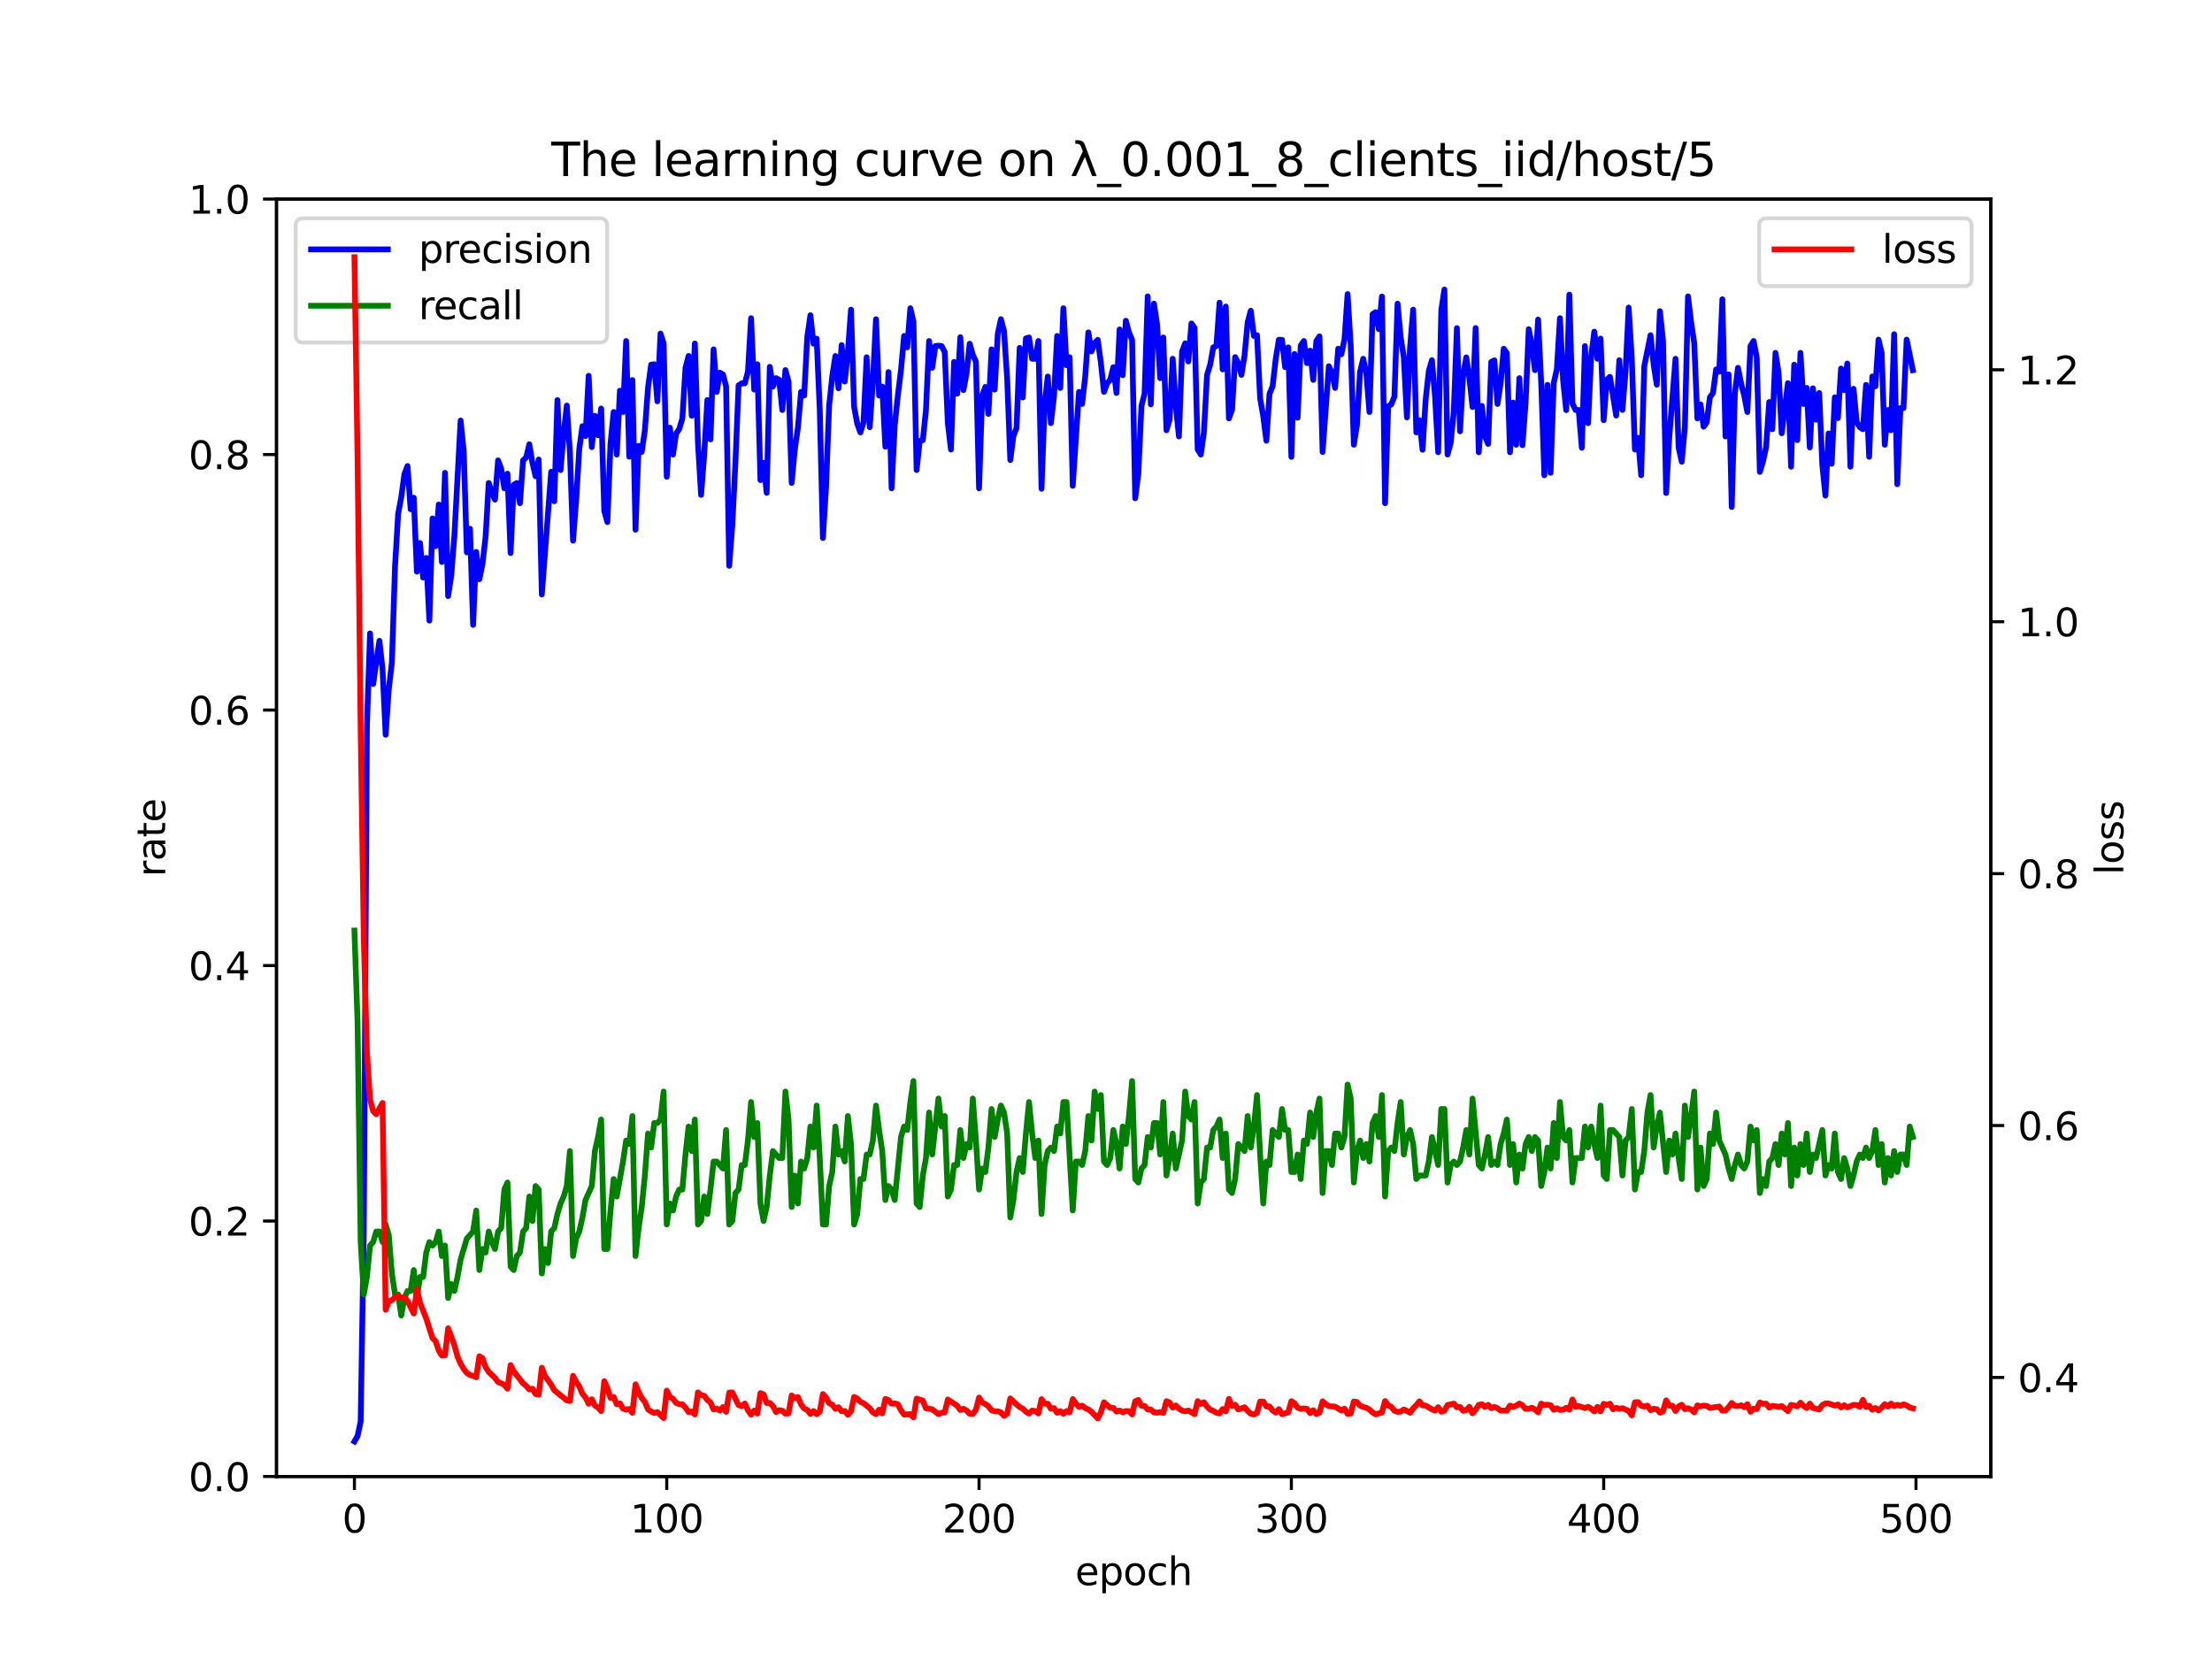 <?xml version="1.0" encoding="utf-8" standalone="no"?>
<!DOCTYPE svg PUBLIC "-//W3C//DTD SVG 1.1//EN"
  "http://www.w3.org/Graphics/SVG/1.1/DTD/svg11.dtd">
<svg xmlns:xlink="http://www.w3.org/1999/xlink" width="576pt" height="432pt" viewBox="0 0 576 432" xmlns="http://www.w3.org/2000/svg" version="1.1">
 <defs>
  <style type="text/css">*{stroke-linejoin: round; stroke-linecap: butt}</style>
 </defs>
 <g id="figure_1">
  <g id="patch_1">
   <path d="M 0 432 
L 576 432 
L 576 0 
L 0 0 
z
" style="fill: #ffffff"/>
  </g>
  <g id="axes_1">
   <g id="patch_2">
    <path d="M 72 384.48 
L 518.4 384.48 
L 518.4 51.84 
L 72 51.84 
z
" style="fill: #ffffff"/>
   </g>
   <g id="matplotlib.axis_1">
    <g id="xtick_1">
     <g id="line2d_1">
      <defs>
       <path id="m53d1beb73c" d="M 0 0 
L 0 3.5 
" style="stroke: #000000; stroke-width: 0.8"/>
      </defs>
      <g>
       <use xlink:href="#m53d1beb73c" x="92.291" y="384.48" style="stroke: #000000; stroke-width: 0.8"/>
      </g>
     </g>
     <g id="text_1">
      <!-- 0 -->
      <g transform="translate(89.11 399.078) scale(0.1 -0.1)">
       <defs>
        <path id="DejaVuSans-30" d="M 2034 4250 
Q 1547 4250 1301 3770 
Q 1056 3291 1056 2328 
Q 1056 1369 1301 889 
Q 1547 409 2034 409 
Q 2525 409 2770 889 
Q 3016 1369 3016 2328 
Q 3016 3291 2770 3770 
Q 2525 4250 2034 4250 
z
M 2034 4750 
Q 2819 4750 3233 4129 
Q 3647 3509 3647 2328 
Q 3647 1150 3233 529 
Q 2819 -91 2034 -91 
Q 1250 -91 836 529 
Q 422 1150 422 2328 
Q 422 3509 836 4129 
Q 1250 4750 2034 4750 
z
" transform="scale(0.016)"/>
       </defs>
       <use xlink:href="#DejaVuSans-30"/>
      </g>
     </g>
    </g>
    <g id="xtick_2">
     <g id="line2d_2">
      <g>
       <use xlink:href="#m53d1beb73c" x="173.617" y="384.48" style="stroke: #000000; stroke-width: 0.8"/>
      </g>
     </g>
     <g id="text_2">
      <!-- 100 -->
      <g transform="translate(164.073 399.078) scale(0.1 -0.1)">
       <defs>
        <path id="DejaVuSans-31" d="M 794 531 
L 1825 531 
L 1825 4091 
L 703 3866 
L 703 4441 
L 1819 4666 
L 2450 4666 
L 2450 531 
L 3481 531 
L 3481 0 
L 794 0 
L 794 531 
z
" transform="scale(0.016)"/>
       </defs>
       <use xlink:href="#DejaVuSans-31"/>
       <use xlink:href="#DejaVuSans-30" x="63.623"/>
       <use xlink:href="#DejaVuSans-30" x="127.246"/>
      </g>
     </g>
    </g>
    <g id="xtick_3">
     <g id="line2d_3">
      <g>
       <use xlink:href="#m53d1beb73c" x="254.943" y="384.48" style="stroke: #000000; stroke-width: 0.8"/>
      </g>
     </g>
     <g id="text_3">
      <!-- 200 -->
      <g transform="translate(245.4 399.078) scale(0.1 -0.1)">
       <defs>
        <path id="DejaVuSans-32" d="M 1228 531 
L 3431 531 
L 3431 0 
L 469 0 
L 469 531 
Q 828 903 1448 1529 
Q 2069 2156 2228 2338 
Q 2531 2678 2651 2914 
Q 2772 3150 2772 3378 
Q 2772 3750 2511 3984 
Q 2250 4219 1831 4219 
Q 1534 4219 1204 4116 
Q 875 4013 500 3803 
L 500 4441 
Q 881 4594 1212 4672 
Q 1544 4750 1819 4750 
Q 2544 4750 2975 4387 
Q 3406 4025 3406 3419 
Q 3406 3131 3298 2873 
Q 3191 2616 2906 2266 
Q 2828 2175 2409 1742 
Q 1991 1309 1228 531 
z
" transform="scale(0.016)"/>
       </defs>
       <use xlink:href="#DejaVuSans-32"/>
       <use xlink:href="#DejaVuSans-30" x="63.623"/>
       <use xlink:href="#DejaVuSans-30" x="127.246"/>
      </g>
     </g>
    </g>
    <g id="xtick_4">
     <g id="line2d_4">
      <g>
       <use xlink:href="#m53d1beb73c" x="336.27" y="384.48" style="stroke: #000000; stroke-width: 0.8"/>
      </g>
     </g>
     <g id="text_4">
      <!-- 300 -->
      <g transform="translate(326.726 399.078) scale(0.1 -0.1)">
       <defs>
        <path id="DejaVuSans-33" d="M 2597 2516 
Q 3050 2419 3304 2112 
Q 3559 1806 3559 1356 
Q 3559 666 3084 287 
Q 2609 -91 1734 -91 
Q 1441 -91 1130 -33 
Q 819 25 488 141 
L 488 750 
Q 750 597 1062 519 
Q 1375 441 1716 441 
Q 2309 441 2620 675 
Q 2931 909 2931 1356 
Q 2931 1769 2642 2001 
Q 2353 2234 1838 2234 
L 1294 2234 
L 1294 2753 
L 1863 2753 
Q 2328 2753 2575 2939 
Q 2822 3125 2822 3475 
Q 2822 3834 2567 4026 
Q 2313 4219 1838 4219 
Q 1578 4219 1281 4162 
Q 984 4106 628 3988 
L 628 4550 
Q 988 4650 1302 4700 
Q 1616 4750 1894 4750 
Q 2613 4750 3031 4423 
Q 3450 4097 3450 3541 
Q 3450 3153 3228 2886 
Q 3006 2619 2597 2516 
z
" transform="scale(0.016)"/>
       </defs>
       <use xlink:href="#DejaVuSans-33"/>
       <use xlink:href="#DejaVuSans-30" x="63.623"/>
       <use xlink:href="#DejaVuSans-30" x="127.246"/>
      </g>
     </g>
    </g>
    <g id="xtick_5">
     <g id="line2d_5">
      <g>
       <use xlink:href="#m53d1beb73c" x="417.596" y="384.48" style="stroke: #000000; stroke-width: 0.8"/>
      </g>
     </g>
     <g id="text_5">
      <!-- 400 -->
      <g transform="translate(408.052 399.078) scale(0.1 -0.1)">
       <defs>
        <path id="DejaVuSans-34" d="M 2419 4116 
L 825 1625 
L 2419 1625 
L 2419 4116 
z
M 2253 4666 
L 3047 4666 
L 3047 1625 
L 3713 1625 
L 3713 1100 
L 3047 1100 
L 3047 0 
L 2419 0 
L 2419 1100 
L 313 1100 
L 313 1709 
L 2253 4666 
z
" transform="scale(0.016)"/>
       </defs>
       <use xlink:href="#DejaVuSans-34"/>
       <use xlink:href="#DejaVuSans-30" x="63.623"/>
       <use xlink:href="#DejaVuSans-30" x="127.246"/>
      </g>
     </g>
    </g>
    <g id="xtick_6">
     <g id="line2d_6">
      <g>
       <use xlink:href="#m53d1beb73c" x="498.922" y="384.48" style="stroke: #000000; stroke-width: 0.8"/>
      </g>
     </g>
     <g id="text_6">
      <!-- 500 -->
      <g transform="translate(489.379 399.078) scale(0.1 -0.1)">
       <defs>
        <path id="DejaVuSans-35" d="M 691 4666 
L 3169 4666 
L 3169 4134 
L 1269 4134 
L 1269 2991 
Q 1406 3038 1543 3061 
Q 1681 3084 1819 3084 
Q 2600 3084 3056 2656 
Q 3513 2228 3513 1497 
Q 3513 744 3044 326 
Q 2575 -91 1722 -91 
Q 1428 -91 1123 -41 
Q 819 9 494 109 
L 494 744 
Q 775 591 1075 516 
Q 1375 441 1709 441 
Q 2250 441 2565 725 
Q 2881 1009 2881 1497 
Q 2881 1984 2565 2268 
Q 2250 2553 1709 2553 
Q 1456 2553 1204 2497 
Q 953 2441 691 2322 
L 691 4666 
z
" transform="scale(0.016)"/>
       </defs>
       <use xlink:href="#DejaVuSans-35"/>
       <use xlink:href="#DejaVuSans-30" x="63.623"/>
       <use xlink:href="#DejaVuSans-30" x="127.246"/>
      </g>
     </g>
    </g>
    <g id="text_7">
     <!-- epoch -->
     <g transform="translate(279.972 412.757) scale(0.1 -0.1)">
      <defs>
       <path id="DejaVuSans-65" d="M 3597 1894 
L 3597 1613 
L 953 1613 
Q 991 1019 1311 708 
Q 1631 397 2203 397 
Q 2534 397 2845 478 
Q 3156 559 3463 722 
L 3463 178 
Q 3153 47 2828 -22 
Q 2503 -91 2169 -91 
Q 1331 -91 842 396 
Q 353 884 353 1716 
Q 353 2575 817 3079 
Q 1281 3584 2069 3584 
Q 2775 3584 3186 3129 
Q 3597 2675 3597 1894 
z
M 3022 2063 
Q 3016 2534 2758 2815 
Q 2500 3097 2075 3097 
Q 1594 3097 1305 2825 
Q 1016 2553 972 2059 
L 3022 2063 
z
" transform="scale(0.016)"/>
       <path id="DejaVuSans-70" d="M 1159 525 
L 1159 -1331 
L 581 -1331 
L 581 3500 
L 1159 3500 
L 1159 2969 
Q 1341 3281 1617 3432 
Q 1894 3584 2278 3584 
Q 2916 3584 3314 3078 
Q 3713 2572 3713 1747 
Q 3713 922 3314 415 
Q 2916 -91 2278 -91 
Q 1894 -91 1617 61 
Q 1341 213 1159 525 
z
M 3116 1747 
Q 3116 2381 2855 2742 
Q 2594 3103 2138 3103 
Q 1681 3103 1420 2742 
Q 1159 2381 1159 1747 
Q 1159 1113 1420 752 
Q 1681 391 2138 391 
Q 2594 391 2855 752 
Q 3116 1113 3116 1747 
z
" transform="scale(0.016)"/>
       <path id="DejaVuSans-6f" d="M 1959 3097 
Q 1497 3097 1228 2736 
Q 959 2375 959 1747 
Q 959 1119 1226 758 
Q 1494 397 1959 397 
Q 2419 397 2687 759 
Q 2956 1122 2956 1747 
Q 2956 2369 2687 2733 
Q 2419 3097 1959 3097 
z
M 1959 3584 
Q 2709 3584 3137 3096 
Q 3566 2609 3566 1747 
Q 3566 888 3137 398 
Q 2709 -91 1959 -91 
Q 1206 -91 779 398 
Q 353 888 353 1747 
Q 353 2609 779 3096 
Q 1206 3584 1959 3584 
z
" transform="scale(0.016)"/>
       <path id="DejaVuSans-63" d="M 3122 3366 
L 3122 2828 
Q 2878 2963 2633 3030 
Q 2388 3097 2138 3097 
Q 1578 3097 1268 2742 
Q 959 2388 959 1747 
Q 959 1106 1268 751 
Q 1578 397 2138 397 
Q 2388 397 2633 464 
Q 2878 531 3122 666 
L 3122 134 
Q 2881 22 2623 -34 
Q 2366 -91 2075 -91 
Q 1284 -91 818 406 
Q 353 903 353 1747 
Q 353 2603 823 3093 
Q 1294 3584 2113 3584 
Q 2378 3584 2631 3529 
Q 2884 3475 3122 3366 
z
" transform="scale(0.016)"/>
       <path id="DejaVuSans-68" d="M 3513 2113 
L 3513 0 
L 2938 0 
L 2938 2094 
Q 2938 2591 2744 2837 
Q 2550 3084 2163 3084 
Q 1697 3084 1428 2787 
Q 1159 2491 1159 1978 
L 1159 0 
L 581 0 
L 581 4863 
L 1159 4863 
L 1159 2956 
Q 1366 3272 1645 3428 
Q 1925 3584 2291 3584 
Q 2894 3584 3203 3211 
Q 3513 2838 3513 2113 
z
" transform="scale(0.016)"/>
      </defs>
      <use xlink:href="#DejaVuSans-65"/>
      <use xlink:href="#DejaVuSans-70" x="61.523"/>
      <use xlink:href="#DejaVuSans-6f" x="125"/>
      <use xlink:href="#DejaVuSans-63" x="186.182"/>
      <use xlink:href="#DejaVuSans-68" x="241.162"/>
     </g>
    </g>
   </g>
   <g id="matplotlib.axis_2">
    <g id="ytick_1">
     <g id="line2d_7">
      <defs>
       <path id="ma466493bef" d="M 0 0 
L -3.5 0 
" style="stroke: #000000; stroke-width: 0.8"/>
      </defs>
      <g>
       <use xlink:href="#ma466493bef" x="72" y="384.48" style="stroke: #000000; stroke-width: 0.8"/>
      </g>
     </g>
     <g id="text_8">
      <!-- 0.0 -->
      <g transform="translate(49.097 388.279) scale(0.1 -0.1)">
       <defs>
        <path id="DejaVuSans-2e" d="M 684 794 
L 1344 794 
L 1344 0 
L 684 0 
L 684 794 
z
" transform="scale(0.016)"/>
       </defs>
       <use xlink:href="#DejaVuSans-30"/>
       <use xlink:href="#DejaVuSans-2e" x="63.623"/>
       <use xlink:href="#DejaVuSans-30" x="95.41"/>
      </g>
     </g>
    </g>
    <g id="ytick_2">
     <g id="line2d_8">
      <g>
       <use xlink:href="#ma466493bef" x="72" y="317.952" style="stroke: #000000; stroke-width: 0.8"/>
      </g>
     </g>
     <g id="text_9">
      <!-- 0.2 -->
      <g transform="translate(49.097 321.751) scale(0.1 -0.1)">
       <use xlink:href="#DejaVuSans-30"/>
       <use xlink:href="#DejaVuSans-2e" x="63.623"/>
       <use xlink:href="#DejaVuSans-32" x="95.41"/>
      </g>
     </g>
    </g>
    <g id="ytick_3">
     <g id="line2d_9">
      <g>
       <use xlink:href="#ma466493bef" x="72" y="251.424" style="stroke: #000000; stroke-width: 0.8"/>
      </g>
     </g>
     <g id="text_10">
      <!-- 0.4 -->
      <g transform="translate(49.097 255.223) scale(0.1 -0.1)">
       <use xlink:href="#DejaVuSans-30"/>
       <use xlink:href="#DejaVuSans-2e" x="63.623"/>
       <use xlink:href="#DejaVuSans-34" x="95.41"/>
      </g>
     </g>
    </g>
    <g id="ytick_4">
     <g id="line2d_10">
      <g>
       <use xlink:href="#ma466493bef" x="72" y="184.896" style="stroke: #000000; stroke-width: 0.8"/>
      </g>
     </g>
     <g id="text_11">
      <!-- 0.6 -->
      <g transform="translate(49.097 188.695) scale(0.1 -0.1)">
       <defs>
        <path id="DejaVuSans-36" d="M 2113 2584 
Q 1688 2584 1439 2293 
Q 1191 2003 1191 1497 
Q 1191 994 1439 701 
Q 1688 409 2113 409 
Q 2538 409 2786 701 
Q 3034 994 3034 1497 
Q 3034 2003 2786 2293 
Q 2538 2584 2113 2584 
z
M 3366 4563 
L 3366 3988 
Q 3128 4100 2886 4159 
Q 2644 4219 2406 4219 
Q 1781 4219 1451 3797 
Q 1122 3375 1075 2522 
Q 1259 2794 1537 2939 
Q 1816 3084 2150 3084 
Q 2853 3084 3261 2657 
Q 3669 2231 3669 1497 
Q 3669 778 3244 343 
Q 2819 -91 2113 -91 
Q 1303 -91 875 529 
Q 447 1150 447 2328 
Q 447 3434 972 4092 
Q 1497 4750 2381 4750 
Q 2619 4750 2861 4703 
Q 3103 4656 3366 4563 
z
" transform="scale(0.016)"/>
       </defs>
       <use xlink:href="#DejaVuSans-30"/>
       <use xlink:href="#DejaVuSans-2e" x="63.623"/>
       <use xlink:href="#DejaVuSans-36" x="95.41"/>
      </g>
     </g>
    </g>
    <g id="ytick_5">
     <g id="line2d_11">
      <g>
       <use xlink:href="#ma466493bef" x="72" y="118.368" style="stroke: #000000; stroke-width: 0.8"/>
      </g>
     </g>
     <g id="text_12">
      <!-- 0.8 -->
      <g transform="translate(49.097 122.167) scale(0.1 -0.1)">
       <defs>
        <path id="DejaVuSans-38" d="M 2034 2216 
Q 1584 2216 1326 1975 
Q 1069 1734 1069 1313 
Q 1069 891 1326 650 
Q 1584 409 2034 409 
Q 2484 409 2743 651 
Q 3003 894 3003 1313 
Q 3003 1734 2745 1975 
Q 2488 2216 2034 2216 
z
M 1403 2484 
Q 997 2584 770 2862 
Q 544 3141 544 3541 
Q 544 4100 942 4425 
Q 1341 4750 2034 4750 
Q 2731 4750 3128 4425 
Q 3525 4100 3525 3541 
Q 3525 3141 3298 2862 
Q 3072 2584 2669 2484 
Q 3125 2378 3379 2068 
Q 3634 1759 3634 1313 
Q 3634 634 3220 271 
Q 2806 -91 2034 -91 
Q 1263 -91 848 271 
Q 434 634 434 1313 
Q 434 1759 690 2068 
Q 947 2378 1403 2484 
z
M 1172 3481 
Q 1172 3119 1398 2916 
Q 1625 2713 2034 2713 
Q 2441 2713 2670 2916 
Q 2900 3119 2900 3481 
Q 2900 3844 2670 4047 
Q 2441 4250 2034 4250 
Q 1625 4250 1398 4047 
Q 1172 3844 1172 3481 
z
" transform="scale(0.016)"/>
       </defs>
       <use xlink:href="#DejaVuSans-30"/>
       <use xlink:href="#DejaVuSans-2e" x="63.623"/>
       <use xlink:href="#DejaVuSans-38" x="95.41"/>
      </g>
     </g>
    </g>
    <g id="ytick_6">
     <g id="line2d_12">
      <g>
       <use xlink:href="#ma466493bef" x="72" y="51.84" style="stroke: #000000; stroke-width: 0.8"/>
      </g>
     </g>
     <g id="text_13">
      <!-- 1.0 -->
      <g transform="translate(49.097 55.639) scale(0.1 -0.1)">
       <use xlink:href="#DejaVuSans-31"/>
       <use xlink:href="#DejaVuSans-2e" x="63.623"/>
       <use xlink:href="#DejaVuSans-30" x="95.41"/>
      </g>
     </g>
    </g>
    <g id="text_14">
     <!-- rate -->
     <g transform="translate(43.017 228.316) rotate(-90) scale(0.1 -0.1)">
      <defs>
       <path id="DejaVuSans-72" d="M 2631 2963 
Q 2534 3019 2420 3045 
Q 2306 3072 2169 3072 
Q 1681 3072 1420 2755 
Q 1159 2438 1159 1844 
L 1159 0 
L 581 0 
L 581 3500 
L 1159 3500 
L 1159 2956 
Q 1341 3275 1631 3429 
Q 1922 3584 2338 3584 
Q 2397 3584 2469 3576 
Q 2541 3569 2628 3553 
L 2631 2963 
z
" transform="scale(0.016)"/>
       <path id="DejaVuSans-61" d="M 2194 1759 
Q 1497 1759 1228 1600 
Q 959 1441 959 1056 
Q 959 750 1161 570 
Q 1363 391 1709 391 
Q 2188 391 2477 730 
Q 2766 1069 2766 1631 
L 2766 1759 
L 2194 1759 
z
M 3341 1997 
L 3341 0 
L 2766 0 
L 2766 531 
Q 2569 213 2275 61 
Q 1981 -91 1556 -91 
Q 1019 -91 701 211 
Q 384 513 384 1019 
Q 384 1609 779 1909 
Q 1175 2209 1959 2209 
L 2766 2209 
L 2766 2266 
Q 2766 2663 2505 2880 
Q 2244 3097 1772 3097 
Q 1472 3097 1187 3025 
Q 903 2953 641 2809 
L 641 3341 
Q 956 3463 1253 3523 
Q 1550 3584 1831 3584 
Q 2591 3584 2966 3190 
Q 3341 2797 3341 1997 
z
" transform="scale(0.016)"/>
       <path id="DejaVuSans-74" d="M 1172 4494 
L 1172 3500 
L 2356 3500 
L 2356 3053 
L 1172 3053 
L 1172 1153 
Q 1172 725 1289 603 
Q 1406 481 1766 481 
L 2356 481 
L 2356 0 
L 1766 0 
Q 1100 0 847 248 
Q 594 497 594 1153 
L 594 3053 
L 172 3053 
L 172 3500 
L 594 3500 
L 594 4494 
L 1172 4494 
z
" transform="scale(0.016)"/>
      </defs>
      <use xlink:href="#DejaVuSans-72"/>
      <use xlink:href="#DejaVuSans-61" x="41.113"/>
      <use xlink:href="#DejaVuSans-74" x="102.393"/>
      <use xlink:href="#DejaVuSans-65" x="141.602"/>
     </g>
    </g>
   </g>
   <g id="line2d_13">
    <path d="M 92.291 375.354 
L 93.104 373.982 
L 93.917 370.157 
L 94.731 320.416 
L 95.544 189.011 
L 96.357 164.938 
L 97.17 178.12 
L 98.797 166.865 
L 99.61 174.226 
L 100.424 191.334 
L 101.237 179.55 
L 102.05 172.468 
L 102.863 147.531 
L 103.677 133.795 
L 104.49 129.456 
L 105.303 123.486 
L 106.116 121.347 
L 106.93 132.624 
L 107.743 129.6 
L 108.556 148.86 
L 109.369 141.397 
L 110.183 150.4 
L 110.996 145.278 
L 111.809 161.611 
L 112.622 135 
L 113.436 142.231 
L 114.249 131.384 
L 115.062 146.34 
L 115.876 123.12 
L 116.689 155.228 
L 117.502 149.926 
L 118.315 139.62 
L 119.942 109.498 
L 120.755 117.547 
L 121.568 143.847 
L 122.382 137.683 
L 123.195 162.72 
L 124.008 143.712 
L 124.821 150.84 
L 125.635 146.88 
L 126.448 139.779 
L 127.261 125.76 
L 128.074 128.309 
L 128.888 130.108 
L 129.701 119.88 
L 130.514 122.064 
L 131.328 127.155 
L 132.141 123.342 
L 132.954 144.017 
L 133.767 126.246 
L 134.581 125.76 
L 135.394 131.04 
L 136.207 119.88 
L 137.02 119.116 
L 137.834 115.68 
L 138.647 120.537 
L 139.46 124.017 
L 140.273 119.66 
L 141.087 154.8 
L 143.526 122.853 
L 144.34 130.529 
L 145.153 104.165 
L 145.966 122.4 
L 146.78 112.937 
L 147.593 105.6 
L 148.406 117.794 
L 149.219 140.802 
L 150.033 130.328 
L 150.846 116.839 
L 151.659 110.976 
L 152.472 113.567 
L 153.286 97.843 
L 154.099 116.43 
L 154.912 108.27 
L 155.725 113.336 
L 156.539 106.371 
L 157.352 133.066 
L 158.165 135.956 
L 158.978 115.537 
L 159.792 107.28 
L 160.605 118.368 
L 161.418 101.736 
L 162.232 107.28 
L 163.045 88.8 
L 163.858 118.927 
L 164.671 98.964 
L 165.485 137.935 
L 166.298 116.1 
L 167.111 117.675 
L 167.924 112.032 
L 168.738 101.013 
L 169.551 94.96 
L 170.364 94.854 
L 171.177 104.508 
L 171.991 86.855 
L 172.804 89.396 
L 173.617 124.153 
L 174.43 111.365 
L 175.244 118.368 
L 176.057 112.937 
L 176.87 111.715 
L 177.684 108.96 
L 178.497 95.774 
L 179.31 92.691 
L 180.123 108.27 
L 180.937 89.443 
L 181.75 115.378 
L 182.563 128.872 
L 183.376 118.368 
L 184.19 104.165 
L 185.003 114.416 
L 185.816 90.974 
L 186.629 102.05 
L 187.443 97.053 
L 188.256 97.496 
L 189.069 100.589 
L 189.882 147.35 
L 190.696 136.697 
L 191.509 120.325 
L 192.322 100.35 
L 193.136 99.817 
L 193.949 99.817 
L 194.762 96.791 
L 195.575 82.849 
L 196.389 101.444 
L 197.202 94.854 
L 198.015 125.021 
L 198.828 120.537 
L 199.642 128.347 
L 200.455 95.52 
L 201.268 100.668 
L 202.081 98.472 
L 202.895 98.912 
L 203.708 106.771 
L 204.521 96.367 
L 205.334 99.36 
L 206.148 125.76 
L 206.961 117.124 
L 207.774 111.365 
L 208.588 102.05 
L 209.401 103.015 
L 210.214 87.713 
L 211.027 82.08 
L 211.841 89.497 
L 212.654 88.179 
L 213.467 106.771 
L 214.28 140.091 
L 215.094 126.952 
L 215.907 105.6 
L 216.72 97.949 
L 217.533 92.691 
L 218.347 101.12 
L 219.16 89.856 
L 219.973 99.36 
L 220.786 91.643 
L 221.6 80.626 
L 222.413 105.991 
L 223.226 110.326 
L 224.039 112.611 
L 224.853 109.971 
L 225.666 93.024 
L 226.479 111.24 
L 227.293 99.36 
L 228.106 83.114 
L 228.919 103.015 
L 229.732 100.668 
L 230.546 116.331 
L 231.359 96.885 
L 232.172 127.155 
L 232.985 110.745 
L 233.799 103.015 
L 234.612 96.39 
L 235.425 87.48 
L 236.238 90.45 
L 237.052 80.271 
L 237.865 83.773 
L 238.678 122.4 
L 239.491 114.867 
L 240.305 114.602 
L 241.118 106.771 
L 241.931 88.8 
L 242.745 95.774 
L 243.558 90.108 
L 244.371 90.012 
L 245.184 90.108 
L 245.998 91.643 
L 246.811 110.138 
L 247.624 117.064 
L 248.437 94.235 
L 249.251 102.528 
L 250.064 87.801 
L 250.877 101.581 
L 251.69 97.2 
L 252.504 89.497 
L 253.317 92.406 
L 254.13 94.176 
L 254.943 127.155 
L 255.757 103.015 
L 256.57 100.758 
L 257.383 107.771 
L 258.197 90.974 
L 259.01 101.444 
L 259.823 86.855 
L 260.636 83.114 
L 261.45 86.251 
L 262.263 98.526 
L 263.076 119.799 
L 263.889 113.567 
L 264.703 111.464 
L 265.516 90.594 
L 266.329 103.512 
L 267.142 88.128 
L 267.956 87.876 
L 268.769 93.42 
L 269.582 93.42 
L 270.395 88.8 
L 271.209 127.284 
L 272.022 105.188 
L 272.835 98.04 
L 273.649 110.198 
L 274.462 103.248 
L 275.275 87.48 
L 276.088 101.013 
L 276.902 80.271 
L 277.715 95.11 
L 278.528 93.024 
L 279.341 126.514 
L 280.968 102.05 
L 281.781 105.188 
L 282.594 98.04 
L 283.408 86.55 
L 284.221 91.513 
L 285.034 89.396 
L 285.847 88.487 
L 286.661 94.418 
L 287.474 102.05 
L 288.287 99.817 
L 289.101 98.912 
L 289.914 95.608 
L 290.727 102.33 
L 291.54 85.783 
L 292.354 97.721 
L 293.167 83.52 
L 293.98 86.55 
L 294.793 88.509 
L 295.607 129.756 
L 296.42 123.342 
L 297.233 105.696 
L 298.046 102.528 
L 298.86 77.184 
L 299.673 105.3 
L 300.486 79.056 
L 301.299 84.51 
L 302.113 98.472 
L 302.926 87.876 
L 303.739 112.032 
L 304.553 109.296 
L 305.366 93.42 
L 306.179 105.696 
L 306.992 113.658 
L 307.806 91.513 
L 308.619 89.396 
L 309.432 94.125 
L 310.245 84.221 
L 311.059 85.384 
L 311.872 116.996 
L 312.685 118.368 
L 313.498 112.611 
L 314.312 97.616 
L 315.125 94.96 
L 315.938 90.45 
L 316.751 90.108 
L 317.565 78.811 
L 318.378 96.192 
L 319.191 79.819 
L 320.005 108.96 
L 320.818 106.708 
L 321.631 92.991 
L 322.444 94.564 
L 323.258 97.616 
L 324.071 92.635 
L 324.884 83.937 
L 325.697 80.906 
L 326.511 87.48 
L 327.324 87.285 
L 328.137 103.72 
L 328.95 108.46 
L 329.764 114.772 
L 330.577 102.528 
L 331.39 100.589 
L 332.203 93.42 
L 333.017 88.461 
L 333.83 88.487 
L 334.643 95.608 
L 335.457 90.45 
L 336.27 118.978 
L 337.083 92.16 
L 337.896 108.778 
L 338.71 89.955 
L 339.523 88.8 
L 340.336 94.564 
L 341.149 91.306 
L 341.963 98.939 
L 342.776 88.8 
L 343.589 87.578 
L 344.402 117.709 
L 346.029 95.363 
L 346.842 97.053 
L 347.655 101.013 
L 348.469 90.798 
L 349.282 92.254 
L 350.095 88.461 
L 350.909 76.582 
L 351.722 90.012 
L 352.535 115.809 
L 353.348 110.714 
L 354.162 96.791 
L 354.975 93.42 
L 355.788 97.2 
L 356.601 107.28 
L 357.415 81.808 
L 358.228 81.277 
L 359.041 85.72 
L 359.854 77.211 
L 360.668 131.04 
L 361.481 105.782 
L 362.294 105.3 
L 363.107 103.248 
L 363.921 79.056 
L 364.734 87.876 
L 365.547 93.024 
L 366.361 108.702 
L 367.174 90.45 
L 367.987 80.626 
L 368.8 112.611 
L 369.614 109.412 
L 370.427 117.124 
L 371.24 104.019 
L 372.053 96.618 
L 372.867 93.795 
L 373.68 103.248 
L 374.493 117.769 
L 375.306 80.765 
L 376.12 75.39 
L 376.933 118.368 
L 377.746 115.344 
L 378.559 107.28 
L 379.373 85.44 
L 380.186 112.32 
L 380.999 97.616 
L 381.812 93.052 
L 382.626 98.472 
L 383.439 105.991 
L 384.252 85.409 
L 385.066 117.769 
L 385.879 105.696 
L 386.692 113.658 
L 387.505 115.596 
L 388.319 94.235 
L 389.132 93.824 
L 389.945 105.188 
L 390.758 99.788 
L 391.572 90.798 
L 392.385 91.986 
L 393.198 117.769 
L 394.011 104.827 
L 394.825 115.809 
L 395.638 98.472 
L 396.451 115.927 
L 397.264 104.827 
L 398.078 85.72 
L 398.891 89.856 
L 399.704 96.39 
L 400.518 83.221 
L 401.331 99.85 
L 402.144 123.762 
L 402.957 100.224 
L 403.771 123.12 
L 404.584 99.763 
L 405.397 96.192 
L 406.21 82.849 
L 407.024 98.939 
L 407.837 106.798 
L 408.65 76.71 
L 409.463 105.062 
L 410.277 106.771 
L 411.09 106.771 
L 411.903 116.602 
L 412.716 90.108 
L 413.53 110.198 
L 414.343 92.691 
L 415.156 86.359 
L 415.97 93.42 
L 416.783 88.179 
L 417.596 109.412 
L 418.409 98.88 
L 419.223 98.12 
L 420.849 108.22 
L 421.662 93.795 
L 422.476 106.742 
L 423.289 96.791 
L 424.102 80.083 
L 424.915 93.42 
L 425.729 117.064 
L 426.542 114.016 
L 427.355 123.762 
L 428.168 95.363 
L 429.795 87.285 
L 430.608 94.96 
L 431.422 100.172 
L 432.235 81.019 
L 433.048 88.8 
L 433.861 128.377 
L 434.675 113.858 
L 436.301 93.42 
L 437.114 116.602 
L 437.928 120.233 
L 438.741 111.148 
L 439.554 77.184 
L 440.367 83.937 
L 441.181 89.396 
L 441.994 108.96 
L 442.807 105.3 
L 443.62 111.122 
L 444.434 109.971 
L 445.247 103.457 
L 446.06 102.33 
L 446.874 96.192 
L 447.687 96.791 
L 448.5 77.929 
L 449.313 113.658 
L 450.127 97.496 
L 450.94 132.03 
L 451.753 102.528 
L 452.566 95.774 
L 453.38 99.817 
L 454.193 103.015 
L 455.006 107.28 
L 455.819 90.108 
L 456.633 88.8 
L 457.446 93.052 
L 458.259 122.889 
L 459.072 120.233 
L 459.886 116.43 
L 460.699 104.689 
L 461.512 111.775 
L 462.326 91.88 
L 463.139 97.053 
L 463.952 112.824 
L 465.579 99.763 
L 466.392 121.536 
L 467.205 94.96 
L 468.018 114.602 
L 468.832 91.88 
L 469.645 105.188 
L 470.458 101.013 
L 471.271 116.52 
L 472.085 101.12 
L 472.898 109.296 
L 473.711 102.33 
L 474.524 121.029 
L 475.338 129.06 
L 476.151 112.875 
L 476.964 120.765 
L 477.778 103.457 
L 478.591 108.864 
L 479.404 95.966 
L 480.217 101.581 
L 481.031 94.655 
L 481.844 121.536 
L 482.657 101.242 
L 483.47 109.823 
L 484.284 111.24 
L 485.097 111.775 
L 485.91 100.224 
L 486.723 118.952 
L 487.537 98.04 
L 488.35 100.589 
L 489.163 88.43 
L 489.976 91.88 
L 490.79 115.809 
L 491.603 106.771 
L 492.416 112.032 
L 493.23 87.023 
L 494.043 126.09 
L 494.856 106.272 
L 495.669 106.272 
L 496.483 88.43 
L 498.109 96.39 
L 498.109 96.39 
" clip-path="url(#p4a31b2a5d0)" style="fill: none; stroke: #0000ff; stroke-width: 1.5; stroke-linecap: square"/>
   </g>
   <g id="line2d_14">
    <path d="M 92.291 242.311 
L 93.104 266.005 
L 93.917 323.42 
L 94.731 337.09 
L 95.544 332.533 
L 96.357 324.331 
L 97.17 323.42 
L 97.984 320.686 
L 98.797 320.686 
L 99.61 323.42 
L 100.424 318.863 
L 101.237 321.597 
L 102.05 331.622 
L 102.863 337.09 
L 103.677 337.09 
L 104.49 342.558 
L 105.303 338.002 
L 106.116 336.179 
L 106.93 336.179 
L 107.743 330.711 
L 108.556 338.002 
L 109.369 332.533 
L 110.183 332.533 
L 110.996 326.154 
L 111.809 323.42 
L 112.622 324.331 
L 113.436 323.42 
L 114.249 320.686 
L 115.062 327.065 
L 115.876 324.331 
L 116.689 338.002 
L 117.502 334.356 
L 118.315 336.179 
L 119.129 332.533 
L 119.942 327.977 
L 121.568 322.509 
L 123.195 320.686 
L 124.008 315.218 
L 124.821 330.711 
L 125.635 325.243 
L 126.448 326.154 
L 127.261 320.686 
L 128.074 323.42 
L 128.888 325.243 
L 129.701 320.686 
L 130.514 319.775 
L 131.328 309.75 
L 132.141 307.927 
L 132.954 329.799 
L 133.767 330.711 
L 134.581 327.065 
L 135.394 326.154 
L 136.207 320.686 
L 137.02 319.775 
L 137.834 311.573 
L 138.647 317.952 
L 139.46 308.839 
L 140.273 309.75 
L 141.087 331.622 
L 141.9 325.243 
L 142.713 328.888 
L 143.526 320.686 
L 144.34 319.775 
L 145.153 316.129 
L 145.966 313.395 
L 146.78 311.573 
L 147.593 308.839 
L 148.406 299.725 
L 149.219 327.065 
L 150.033 322.509 
L 150.846 320.686 
L 151.659 317.041 
L 152.472 312.484 
L 154.099 308.839 
L 154.912 299.725 
L 155.725 296.08 
L 156.539 291.523 
L 157.352 325.243 
L 158.165 325.243 
L 158.978 315.218 
L 159.792 307.016 
L 160.605 311.573 
L 162.232 302.459 
L 163.045 296.991 
L 163.858 297.902 
L 164.671 290.612 
L 165.485 327.065 
L 166.298 319.775 
L 167.111 314.307 
L 167.924 306.105 
L 168.738 295.168 
L 169.551 298.814 
L 170.364 292.434 
L 171.177 292.434 
L 171.991 291.523 
L 172.804 284.232 
L 173.617 318.863 
L 174.43 313.395 
L 175.244 315.218 
L 176.057 311.573 
L 176.87 309.75 
L 177.684 309.75 
L 178.497 300.636 
L 179.31 293.346 
L 180.123 299.725 
L 180.937 291.523 
L 181.75 318.863 
L 182.563 317.952 
L 183.376 311.573 
L 184.19 316.129 
L 185.003 309.75 
L 185.816 302.459 
L 186.629 302.459 
L 188.256 304.282 
L 189.069 294.257 
L 189.882 318.863 
L 190.696 317.952 
L 191.509 310.661 
L 192.322 309.75 
L 193.136 303.371 
L 193.949 303.371 
L 194.762 296.991 
L 195.575 286.966 
L 196.389 296.08 
L 197.202 292.434 
L 198.015 313.395 
L 198.828 317.952 
L 199.642 314.307 
L 200.455 306.105 
L 201.268 299.725 
L 202.895 301.548 
L 203.708 301.548 
L 204.521 284.232 
L 205.334 291.523 
L 206.148 314.307 
L 206.961 306.105 
L 207.774 313.395 
L 208.588 302.459 
L 209.401 304.282 
L 210.214 301.548 
L 211.027 293.346 
L 211.841 298.814 
L 212.654 287.878 
L 213.467 301.548 
L 214.28 318.863 
L 215.094 318.863 
L 215.907 308.839 
L 216.72 305.193 
L 217.533 293.346 
L 218.347 300.636 
L 219.16 299.725 
L 219.973 302.459 
L 220.786 290.612 
L 221.6 297.902 
L 222.413 318.863 
L 223.226 316.129 
L 224.039 307.016 
L 224.853 307.016 
L 225.666 300.636 
L 226.479 300.636 
L 227.293 296.991 
L 228.106 287.878 
L 228.919 294.257 
L 229.732 299.725 
L 230.546 312.484 
L 231.359 308.839 
L 232.172 309.75 
L 232.985 312.484 
L 234.612 296.08 
L 235.425 293.346 
L 236.238 294.257 
L 237.052 286.966 
L 237.865 281.498 
L 238.678 313.395 
L 239.491 314.307 
L 240.305 306.105 
L 241.118 301.548 
L 241.931 289.7 
L 242.745 300.636 
L 244.371 286.055 
L 245.184 293.346 
L 245.998 290.612 
L 246.811 311.573 
L 247.624 309.75 
L 248.437 303.371 
L 249.251 303.371 
L 250.064 294.257 
L 250.877 301.548 
L 251.69 297.902 
L 252.504 298.814 
L 253.317 286.055 
L 254.13 296.991 
L 254.943 309.75 
L 255.757 304.282 
L 256.57 305.193 
L 257.383 298.814 
L 258.197 288.789 
L 259.01 296.08 
L 259.823 291.523 
L 260.636 287.878 
L 261.45 289.7 
L 262.263 295.168 
L 263.076 317.041 
L 263.889 312.484 
L 264.703 305.193 
L 265.516 301.548 
L 266.329 305.193 
L 267.142 295.168 
L 267.956 286.966 
L 268.769 295.168 
L 269.582 301.548 
L 270.395 296.991 
L 271.209 316.129 
L 272.022 303.371 
L 272.835 299.725 
L 273.649 298.814 
L 274.462 299.725 
L 275.275 293.346 
L 276.088 295.168 
L 276.902 286.966 
L 277.715 286.966 
L 279.341 315.218 
L 280.155 302.459 
L 280.968 302.459 
L 281.781 303.371 
L 282.594 299.725 
L 283.408 290.612 
L 284.221 296.991 
L 285.034 284.232 
L 285.847 288.789 
L 286.661 285.144 
L 287.474 302.459 
L 288.287 303.371 
L 289.101 301.548 
L 289.914 294.257 
L 290.727 297.902 
L 291.54 304.282 
L 292.354 293.346 
L 293.167 297.902 
L 293.98 290.612 
L 294.793 281.498 
L 295.607 307.016 
L 296.42 307.927 
L 297.233 304.282 
L 298.046 303.371 
L 298.86 296.08 
L 299.673 298.814 
L 300.486 292.434 
L 301.299 292.434 
L 302.113 300.636 
L 302.926 286.966 
L 303.739 306.105 
L 304.553 301.548 
L 305.366 295.168 
L 306.179 304.282 
L 307.806 296.991 
L 308.619 284.232 
L 309.432 290.612 
L 310.245 291.523 
L 311.059 286.966 
L 311.872 313.395 
L 312.685 307.927 
L 313.498 307.016 
L 314.312 298.814 
L 315.125 298.814 
L 315.938 294.257 
L 316.751 293.346 
L 317.565 291.523 
L 318.378 301.548 
L 319.191 295.168 
L 320.005 309.75 
L 320.818 310.661 
L 321.631 307.016 
L 322.444 297.902 
L 324.071 299.725 
L 324.884 290.612 
L 325.697 298.814 
L 326.511 293.346 
L 327.324 285.144 
L 328.137 300.636 
L 328.95 313.395 
L 329.764 302.459 
L 330.577 303.371 
L 331.39 294.257 
L 333.017 296.08 
L 333.83 288.789 
L 334.643 294.257 
L 335.457 294.257 
L 336.27 305.193 
L 337.083 305.193 
L 337.896 300.636 
L 338.71 307.016 
L 339.523 296.991 
L 340.336 297.902 
L 341.149 289.7 
L 341.963 296.08 
L 342.776 289.7 
L 343.589 286.055 
L 344.402 310.661 
L 345.216 299.725 
L 346.029 299.725 
L 346.842 303.371 
L 347.655 295.168 
L 348.469 295.168 
L 349.282 298.814 
L 350.095 296.08 
L 350.909 282.41 
L 351.722 286.055 
L 352.535 307.927 
L 353.348 299.725 
L 354.162 296.991 
L 354.975 301.548 
L 355.788 297.902 
L 356.601 302.459 
L 357.415 292.434 
L 358.228 290.612 
L 359.041 296.08 
L 359.854 285.144 
L 360.668 311.573 
L 361.481 299.725 
L 362.294 298.814 
L 363.107 299.725 
L 363.921 292.434 
L 364.734 286.966 
L 365.547 300.636 
L 366.361 296.08 
L 367.174 294.257 
L 367.987 297.902 
L 368.8 307.016 
L 369.614 306.105 
L 371.24 306.105 
L 372.053 302.459 
L 372.867 296.08 
L 374.493 303.371 
L 375.306 288.789 
L 376.12 288.789 
L 376.933 307.927 
L 377.746 303.371 
L 378.559 302.459 
L 379.373 303.371 
L 380.186 302.459 
L 380.999 298.814 
L 381.812 294.257 
L 382.626 300.636 
L 383.439 286.055 
L 385.066 303.371 
L 385.879 304.282 
L 386.692 300.636 
L 387.505 296.08 
L 388.319 303.371 
L 389.132 302.459 
L 389.945 303.371 
L 390.758 297.902 
L 391.572 295.168 
L 392.385 291.523 
L 393.198 303.371 
L 394.011 297.902 
L 394.825 307.927 
L 395.638 300.636 
L 396.451 304.282 
L 397.264 297.902 
L 398.078 296.08 
L 398.891 299.725 
L 399.704 296.08 
L 400.518 296.991 
L 401.331 308.839 
L 402.144 305.193 
L 402.957 298.814 
L 403.771 304.282 
L 404.584 292.434 
L 405.397 301.548 
L 406.21 286.966 
L 407.024 296.08 
L 407.837 296.991 
L 408.65 294.257 
L 409.463 307.927 
L 410.277 301.548 
L 411.903 301.548 
L 412.716 293.346 
L 413.53 298.814 
L 414.343 293.346 
L 415.156 297.902 
L 415.97 301.548 
L 416.783 287.878 
L 417.596 306.105 
L 418.409 307.016 
L 419.223 294.257 
L 420.036 294.257 
L 421.662 296.08 
L 422.476 306.105 
L 423.289 296.991 
L 424.102 296.08 
L 424.915 288.789 
L 425.729 309.75 
L 426.542 305.193 
L 427.355 305.193 
L 428.168 299.725 
L 428.982 289.7 
L 429.795 285.144 
L 430.608 298.814 
L 431.422 293.346 
L 432.235 289.7 
L 433.861 305.193 
L 434.675 296.991 
L 435.488 300.636 
L 436.301 295.168 
L 437.114 301.548 
L 437.928 307.016 
L 438.741 287.878 
L 439.554 296.08 
L 440.367 290.612 
L 441.181 284.232 
L 441.994 309.75 
L 442.807 298.814 
L 443.62 308.839 
L 444.434 307.016 
L 445.247 295.168 
L 446.06 297.902 
L 446.874 289.7 
L 447.687 296.991 
L 449.313 300.636 
L 450.127 304.282 
L 450.94 307.016 
L 451.753 303.371 
L 452.566 300.636 
L 453.38 303.371 
L 454.193 304.282 
L 455.006 302.459 
L 455.819 293.346 
L 456.633 296.991 
L 457.446 294.257 
L 458.259 310.661 
L 459.072 307.016 
L 459.886 308.839 
L 460.699 302.459 
L 461.512 301.548 
L 462.326 297.902 
L 463.139 303.371 
L 463.952 295.168 
L 464.765 300.636 
L 465.579 292.434 
L 466.392 308.839 
L 467.205 298.814 
L 468.018 306.105 
L 468.832 297.902 
L 469.645 303.371 
L 470.458 295.168 
L 471.271 305.193 
L 472.085 300.636 
L 472.898 301.548 
L 474.524 294.257 
L 475.338 306.105 
L 476.151 303.371 
L 476.964 304.282 
L 477.778 295.168 
L 478.591 305.193 
L 479.404 307.016 
L 480.217 301.548 
L 481.031 304.282 
L 481.844 308.839 
L 482.657 306.105 
L 483.47 302.459 
L 484.284 300.636 
L 485.097 301.548 
L 485.91 298.814 
L 486.723 301.548 
L 487.537 299.725 
L 488.35 294.257 
L 489.163 303.371 
L 489.976 297.902 
L 490.79 307.927 
L 491.603 301.548 
L 492.416 306.105 
L 493.23 299.725 
L 494.043 305.193 
L 494.856 300.636 
L 495.669 300.636 
L 496.483 303.371 
L 497.296 293.346 
L 498.109 296.08 
L 498.109 296.08 
" clip-path="url(#p4a31b2a5d0)" style="fill: none; stroke: #008000; stroke-width: 1.5; stroke-linecap: square"/>
   </g>
   <g id="patch_3">
    <path d="M 72 384.48 
L 72 51.84 
" style="fill: none; stroke: #000000; stroke-width: 0.8; stroke-linejoin: miter; stroke-linecap: square"/>
   </g>
   <g id="patch_4">
    <path d="M 518.4 384.48 
L 518.4 51.84 
" style="fill: none; stroke: #000000; stroke-width: 0.8; stroke-linejoin: miter; stroke-linecap: square"/>
   </g>
   <g id="patch_5">
    <path d="M 72 384.48 
L 518.4 384.48 
" style="fill: none; stroke: #000000; stroke-width: 0.8; stroke-linejoin: miter; stroke-linecap: square"/>
   </g>
   <g id="patch_6">
    <path d="M 72 51.84 
L 518.4 51.84 
" style="fill: none; stroke: #000000; stroke-width: 0.8; stroke-linejoin: miter; stroke-linecap: square"/>
   </g>
   <g id="legend_1">
    <g id="patch_7">
     <path d="M 79 89.196 
L 156.108 89.196 
Q 158.108 89.196 158.108 87.196 
L 158.108 58.84 
Q 158.108 56.84 156.108 56.84 
L 79 56.84 
Q 77 56.84 77 58.84 
L 77 87.196 
Q 77 89.196 79 89.196 
z
" style="fill: #ffffff; opacity: 0.8; stroke: #cccccc; stroke-linejoin: miter"/>
    </g>
    <g id="line2d_15">
     <path d="M 81 64.938 
L 91 64.938 
L 101 64.938 
" style="fill: none; stroke: #0000ff; stroke-width: 1.5; stroke-linecap: square"/>
    </g>
    <g id="text_15">
     <!-- precision -->
     <g transform="translate(109 68.438) scale(0.1 -0.1)">
      <defs>
       <path id="DejaVuSans-69" d="M 603 3500 
L 1178 3500 
L 1178 0 
L 603 0 
L 603 3500 
z
M 603 4863 
L 1178 4863 
L 1178 4134 
L 603 4134 
L 603 4863 
z
" transform="scale(0.016)"/>
       <path id="DejaVuSans-73" d="M 2834 3397 
L 2834 2853 
Q 2591 2978 2328 3040 
Q 2066 3103 1784 3103 
Q 1356 3103 1142 2972 
Q 928 2841 928 2578 
Q 928 2378 1081 2264 
Q 1234 2150 1697 2047 
L 1894 2003 
Q 2506 1872 2764 1633 
Q 3022 1394 3022 966 
Q 3022 478 2636 193 
Q 2250 -91 1575 -91 
Q 1294 -91 989 -36 
Q 684 19 347 128 
L 347 722 
Q 666 556 975 473 
Q 1284 391 1588 391 
Q 1994 391 2212 530 
Q 2431 669 2431 922 
Q 2431 1156 2273 1281 
Q 2116 1406 1581 1522 
L 1381 1569 
Q 847 1681 609 1914 
Q 372 2147 372 2553 
Q 372 3047 722 3315 
Q 1072 3584 1716 3584 
Q 2034 3584 2315 3537 
Q 2597 3491 2834 3397 
z
" transform="scale(0.016)"/>
       <path id="DejaVuSans-6e" d="M 3513 2113 
L 3513 0 
L 2938 0 
L 2938 2094 
Q 2938 2591 2744 2837 
Q 2550 3084 2163 3084 
Q 1697 3084 1428 2787 
Q 1159 2491 1159 1978 
L 1159 0 
L 581 0 
L 581 3500 
L 1159 3500 
L 1159 2956 
Q 1366 3272 1645 3428 
Q 1925 3584 2291 3584 
Q 2894 3584 3203 3211 
Q 3513 2838 3513 2113 
z
" transform="scale(0.016)"/>
      </defs>
      <use xlink:href="#DejaVuSans-70"/>
      <use xlink:href="#DejaVuSans-72" x="63.477"/>
      <use xlink:href="#DejaVuSans-65" x="102.34"/>
      <use xlink:href="#DejaVuSans-63" x="163.863"/>
      <use xlink:href="#DejaVuSans-69" x="218.844"/>
      <use xlink:href="#DejaVuSans-73" x="246.627"/>
      <use xlink:href="#DejaVuSans-69" x="298.727"/>
      <use xlink:href="#DejaVuSans-6f" x="326.51"/>
      <use xlink:href="#DejaVuSans-6e" x="387.691"/>
     </g>
    </g>
    <g id="line2d_16">
     <path d="M 81 79.617 
L 91 79.617 
L 101 79.617 
" style="fill: none; stroke: #008000; stroke-width: 1.5; stroke-linecap: square"/>
    </g>
    <g id="text_16">
     <!-- recall -->
     <g transform="translate(109 83.117) scale(0.1 -0.1)">
      <defs>
       <path id="DejaVuSans-6c" d="M 603 4863 
L 1178 4863 
L 1178 0 
L 603 0 
L 603 4863 
z
" transform="scale(0.016)"/>
      </defs>
      <use xlink:href="#DejaVuSans-72"/>
      <use xlink:href="#DejaVuSans-65" x="38.863"/>
      <use xlink:href="#DejaVuSans-63" x="100.387"/>
      <use xlink:href="#DejaVuSans-61" x="155.367"/>
      <use xlink:href="#DejaVuSans-6c" x="216.646"/>
      <use xlink:href="#DejaVuSans-6c" x="244.43"/>
     </g>
    </g>
   </g>
  </g>
  <g id="axes_2">
   <g id="matplotlib.axis_3">
    <g id="ytick_7">
     <g id="line2d_17">
      <defs>
       <path id="m425a62eed7" d="M 0 0 
L 3.5 0 
" style="stroke: #000000; stroke-width: 0.8"/>
      </defs>
      <g>
       <use xlink:href="#m425a62eed7" x="518.4" y="358.69" style="stroke: #000000; stroke-width: 0.8"/>
      </g>
     </g>
     <g id="text_17">
      <!-- 0.4 -->
      <g transform="translate(525.4 362.489) scale(0.1 -0.1)">
       <use xlink:href="#DejaVuSans-30"/>
       <use xlink:href="#DejaVuSans-2e" x="63.623"/>
       <use xlink:href="#DejaVuSans-34" x="95.41"/>
      </g>
     </g>
    </g>
    <g id="ytick_8">
     <g id="line2d_18">
      <g>
       <use xlink:href="#m425a62eed7" x="518.4" y="293.091" style="stroke: #000000; stroke-width: 0.8"/>
      </g>
     </g>
     <g id="text_18">
      <!-- 0.6 -->
      <g transform="translate(525.4 296.89) scale(0.1 -0.1)">
       <use xlink:href="#DejaVuSans-30"/>
       <use xlink:href="#DejaVuSans-2e" x="63.623"/>
       <use xlink:href="#DejaVuSans-36" x="95.41"/>
      </g>
     </g>
    </g>
    <g id="ytick_9">
     <g id="line2d_19">
      <g>
       <use xlink:href="#m425a62eed7" x="518.4" y="227.493" style="stroke: #000000; stroke-width: 0.8"/>
      </g>
     </g>
     <g id="text_19">
      <!-- 0.8 -->
      <g transform="translate(525.4 231.292) scale(0.1 -0.1)">
       <use xlink:href="#DejaVuSans-30"/>
       <use xlink:href="#DejaVuSans-2e" x="63.623"/>
       <use xlink:href="#DejaVuSans-38" x="95.41"/>
      </g>
     </g>
    </g>
    <g id="ytick_10">
     <g id="line2d_20">
      <g>
       <use xlink:href="#m425a62eed7" x="518.4" y="161.894" style="stroke: #000000; stroke-width: 0.8"/>
      </g>
     </g>
     <g id="text_20">
      <!-- 1.0 -->
      <g transform="translate(525.4 165.693) scale(0.1 -0.1)">
       <use xlink:href="#DejaVuSans-31"/>
       <use xlink:href="#DejaVuSans-2e" x="63.623"/>
       <use xlink:href="#DejaVuSans-30" x="95.41"/>
      </g>
     </g>
    </g>
    <g id="ytick_11">
     <g id="line2d_21">
      <g>
       <use xlink:href="#m425a62eed7" x="518.4" y="96.296" style="stroke: #000000; stroke-width: 0.8"/>
      </g>
     </g>
     <g id="text_21">
      <!-- 1.2 -->
      <g transform="translate(525.4 100.095) scale(0.1 -0.1)">
       <use xlink:href="#DejaVuSans-31"/>
       <use xlink:href="#DejaVuSans-2e" x="63.623"/>
       <use xlink:href="#DejaVuSans-32" x="95.41"/>
      </g>
     </g>
    </g>
    <g id="text_22">
     <!-- loss -->
     <g transform="translate(552.902 227.818) rotate(-90) scale(0.1 -0.1)">
      <use xlink:href="#DejaVuSans-6c"/>
      <use xlink:href="#DejaVuSans-6f" x="27.783"/>
      <use xlink:href="#DejaVuSans-73" x="88.965"/>
      <use xlink:href="#DejaVuSans-73" x="141.064"/>
     </g>
    </g>
   </g>
   <g id="line2d_22">
    <path d="M 92.291 66.96 
L 93.104 118.797 
L 93.917 190.193 
L 94.731 244.387 
L 95.544 273.969 
L 96.357 286.335 
L 97.17 289.355 
L 97.984 290.164 
L 99.61 287.207 
L 100.424 341.071 
L 101.237 338.788 
L 102.05 338.583 
L 102.863 337.776 
L 103.677 337.368 
L 104.49 337.982 
L 105.303 337.748 
L 106.116 338.74 
L 107.743 342.048 
L 108.556 335.684 
L 109.369 339.21 
L 110.996 343.359 
L 112.622 348.45 
L 113.436 349.238 
L 114.249 351.646 
L 115.062 352.989 
L 115.876 352.902 
L 116.689 345.882 
L 118.315 350.249 
L 119.129 353.248 
L 119.942 355.106 
L 120.755 356.48 
L 121.568 357.526 
L 122.382 358.052 
L 123.195 358.268 
L 124.008 358.645 
L 124.821 353.165 
L 125.635 353.657 
L 126.448 355.985 
L 127.261 357.253 
L 128.888 358.805 
L 129.701 359.894 
L 130.514 360.193 
L 131.328 360.634 
L 132.141 361.618 
L 132.954 355.462 
L 133.767 357.094 
L 136.207 360.23 
L 137.02 360.861 
L 137.834 361.819 
L 138.647 361.616 
L 139.46 363.01 
L 140.273 363.171 
L 141.087 356.158 
L 141.9 358.32 
L 143.526 360.549 
L 144.34 362.021 
L 147.593 364.667 
L 148.406 364.841 
L 149.219 358.259 
L 150.033 359.848 
L 150.846 361.019 
L 151.659 362.923 
L 152.472 363.891 
L 153.286 365.548 
L 154.099 364.367 
L 154.912 366.013 
L 155.725 366.479 
L 156.539 367.457 
L 157.352 359.645 
L 158.165 361.463 
L 158.978 364.013 
L 159.792 363.765 
L 160.605 365.656 
L 161.418 365.427 
L 162.232 366.803 
L 163.045 367.066 
L 163.858 366.903 
L 164.671 367.889 
L 165.485 360.465 
L 166.298 362.481 
L 167.111 364.05 
L 167.924 365.05 
L 168.738 366.996 
L 169.551 367.568 
L 170.364 367.943 
L 171.177 367.698 
L 172.804 369.271 
L 173.617 362.115 
L 174.43 363.788 
L 175.244 364.245 
L 176.057 365.324 
L 176.87 365.622 
L 177.684 365.693 
L 178.497 366.564 
L 179.31 367.707 
L 180.123 367.554 
L 180.937 368.32 
L 181.75 362.586 
L 182.563 363.301 
L 183.376 363.47 
L 184.19 364.551 
L 185.003 365.189 
L 185.816 367.029 
L 186.629 366.796 
L 187.443 367.335 
L 188.256 366.4 
L 189.069 367.643 
L 189.882 362.629 
L 190.696 362.579 
L 192.322 365.889 
L 193.136 366.174 
L 193.949 365.47 
L 194.762 367.223 
L 195.575 368.394 
L 196.389 367.307 
L 197.202 368.081 
L 198.015 362.762 
L 198.828 363.099 
L 199.642 365.347 
L 200.455 365.338 
L 201.268 366.12 
L 202.081 367.698 
L 202.895 367.2 
L 203.708 367.357 
L 204.521 368.118 
L 205.334 368.037 
L 206.148 363.385 
L 206.961 364.082 
L 207.774 363.784 
L 208.588 365.715 
L 209.401 366.772 
L 210.214 367.142 
L 211.027 368.189 
L 211.841 367.432 
L 212.654 368.256 
L 213.467 367.601 
L 214.28 363.009 
L 215.094 363.902 
L 215.907 365.399 
L 216.72 365.775 
L 217.533 366.856 
L 218.347 366.432 
L 219.16 367.493 
L 219.973 367.419 
L 220.786 368.385 
L 221.6 367.484 
L 222.413 363.757 
L 223.226 364.181 
L 224.039 365.014 
L 224.853 365.394 
L 226.479 366.695 
L 227.293 367.787 
L 228.106 368.233 
L 228.919 367.093 
L 229.732 368.053 
L 230.546 364.283 
L 231.359 364.557 
L 232.172 365.527 
L 232.985 365.435 
L 233.799 365.686 
L 234.612 367.235 
L 235.425 368.352 
L 237.052 368.249 
L 237.865 369.081 
L 238.678 364.202 
L 240.305 364.732 
L 241.118 366.721 
L 241.931 366.788 
L 242.745 367.007 
L 244.371 368.227 
L 245.184 367.871 
L 245.998 367.775 
L 246.811 364.44 
L 249.251 366.054 
L 250.064 367.171 
L 250.877 366.839 
L 251.69 367.295 
L 252.504 368.145 
L 253.317 368.178 
L 254.13 367.1 
L 254.943 363.912 
L 255.757 365.192 
L 256.57 365.614 
L 257.383 366.187 
L 258.197 367.217 
L 259.01 367.513 
L 259.823 367.507 
L 260.636 367.788 
L 261.45 368.7 
L 262.263 368.114 
L 263.076 364.144 
L 264.703 365.72 
L 265.516 366.382 
L 266.329 366.815 
L 267.142 367.612 
L 267.956 368.098 
L 268.769 367.303 
L 269.582 367.45 
L 270.395 368.062 
L 271.209 364.354 
L 272.022 365.499 
L 272.835 365.539 
L 273.649 366.821 
L 274.462 366.671 
L 275.275 367.887 
L 276.088 367.449 
L 276.902 368.137 
L 277.715 367.449 
L 278.528 367.752 
L 279.341 364.323 
L 280.155 365.467 
L 280.968 366.358 
L 281.781 366.025 
L 282.594 366.669 
L 283.408 367.019 
L 284.221 367.648 
L 285.847 369.36 
L 286.661 367.757 
L 287.474 365.147 
L 289.101 366.601 
L 289.914 366.613 
L 290.727 367.582 
L 291.54 367.298 
L 292.354 367.757 
L 293.167 367.428 
L 293.98 367.493 
L 294.793 368.323 
L 295.607 364.888 
L 296.42 364.544 
L 297.233 366.061 
L 298.046 366.11 
L 298.86 367.04 
L 299.673 367.037 
L 300.486 367.784 
L 301.299 367.856 
L 302.113 367.687 
L 302.926 367.916 
L 303.739 364.863 
L 304.553 365.21 
L 305.366 366.544 
L 306.179 365.973 
L 306.992 366.795 
L 307.806 367.339 
L 308.619 367.496 
L 309.432 367.303 
L 311.059 368.232 
L 311.872 364.848 
L 312.685 365.584 
L 313.498 365.14 
L 314.312 366.287 
L 315.125 367.065 
L 315.938 367.387 
L 316.751 367.883 
L 317.565 368.058 
L 318.378 366.921 
L 319.191 367.514 
L 320.005 364.261 
L 320.818 366.133 
L 321.631 365.779 
L 322.444 367.037 
L 324.071 366.452 
L 324.884 367.388 
L 325.697 368.146 
L 326.511 368.321 
L 327.324 367.906 
L 328.137 364.975 
L 328.95 364.957 
L 329.764 366.238 
L 330.577 366.244 
L 331.39 367.304 
L 332.203 367.848 
L 333.017 366.944 
L 333.83 368.237 
L 335.457 367.78 
L 336.27 364.866 
L 337.083 365.395 
L 337.896 366.554 
L 338.71 366.882 
L 339.523 366.75 
L 340.336 366.86 
L 341.149 367.967 
L 341.963 367.212 
L 342.776 368.207 
L 343.589 367.862 
L 344.402 364.878 
L 345.216 365.609 
L 346.029 366.159 
L 347.655 366.29 
L 349.282 367.303 
L 350.095 366.802 
L 350.909 368.175 
L 351.722 368.072 
L 352.535 364.945 
L 353.348 365.087 
L 354.162 366.035 
L 354.975 366.377 
L 355.788 366.588 
L 356.601 367.052 
L 357.415 367.808 
L 358.228 368.301 
L 359.854 367.79 
L 360.668 364.831 
L 361.481 365.988 
L 362.294 366.344 
L 363.107 367.372 
L 363.921 367.657 
L 364.734 367.571 
L 365.547 367.036 
L 366.361 367.382 
L 367.174 367.883 
L 367.987 366.726 
L 368.8 365.915 
L 369.614 364.899 
L 370.427 365.971 
L 371.24 366.008 
L 372.867 366.989 
L 373.68 367.327 
L 374.493 366.428 
L 375.306 367.615 
L 376.12 367.349 
L 376.933 365.87 
L 378.559 365.498 
L 379.373 366.448 
L 380.186 366.369 
L 380.999 367.372 
L 381.812 367.192 
L 382.626 366.332 
L 383.439 368.033 
L 384.252 367.094 
L 385.066 365.827 
L 385.879 365.674 
L 386.692 366.364 
L 387.505 365.83 
L 388.319 366.685 
L 389.132 366.357 
L 389.945 366.725 
L 390.758 367.321 
L 392.385 367.325 
L 393.198 366.011 
L 394.011 366.37 
L 394.825 366.029 
L 395.638 365.484 
L 396.451 365.939 
L 397.264 366.874 
L 398.078 366.85 
L 398.891 366.572 
L 399.704 367.033 
L 400.518 367.762 
L 401.331 365.501 
L 402.144 365.874 
L 402.957 365.784 
L 403.771 365.923 
L 404.584 367.117 
L 405.397 366.702 
L 406.21 367.141 
L 407.024 367.087 
L 407.837 366.589 
L 408.65 367.079 
L 409.463 364.42 
L 410.277 366.333 
L 411.09 366.144 
L 412.716 366.661 
L 413.53 366.317 
L 414.343 366.849 
L 415.156 367.537 
L 415.97 366.343 
L 416.783 367.497 
L 417.596 365.553 
L 418.409 365.849 
L 419.223 365.531 
L 420.036 366.979 
L 420.849 366.582 
L 421.662 366.853 
L 422.476 366.689 
L 424.102 367.394 
L 424.915 368.561 
L 425.729 365.157 
L 426.542 365.095 
L 427.355 366.053 
L 428.168 366.269 
L 428.982 366.02 
L 429.795 367.206 
L 430.608 366.848 
L 431.422 366.956 
L 432.235 367.851 
L 433.048 367.515 
L 433.861 364.653 
L 434.675 366.036 
L 435.488 366.045 
L 436.301 367.426 
L 437.114 366.234 
L 437.928 365.792 
L 438.741 366.952 
L 439.554 366.705 
L 440.367 367.02 
L 441.181 367.777 
L 441.994 365.952 
L 442.807 366.22 
L 443.62 366.023 
L 444.434 366.094 
L 445.247 366.639 
L 447.687 366.251 
L 448.5 367.349 
L 449.313 367.277 
L 450.127 366.446 
L 450.94 365.335 
L 451.753 366.104 
L 452.566 366.14 
L 453.38 365.941 
L 454.193 366.437 
L 455.006 365.651 
L 455.819 367.627 
L 456.633 366.83 
L 457.446 366.934 
L 458.259 365.213 
L 459.072 365.547 
L 459.886 365.51 
L 460.699 366.554 
L 461.512 366.081 
L 463.139 366.333 
L 463.952 366.135 
L 465.579 367.453 
L 466.392 365.814 
L 468.018 366.213 
L 468.832 365.264 
L 469.645 366.104 
L 470.458 366.656 
L 471.271 365.508 
L 472.085 366.634 
L 473.711 367.038 
L 474.524 365.858 
L 475.338 365.459 
L 476.151 365.447 
L 477.778 366.02 
L 478.591 365.736 
L 479.404 366.512 
L 480.217 365.92 
L 481.031 366.474 
L 482.657 365.826 
L 483.47 365.864 
L 484.284 366.335 
L 485.097 364.516 
L 485.91 366.391 
L 486.723 366.041 
L 487.537 367.109 
L 488.35 366.638 
L 489.163 367.257 
L 489.976 366.542 
L 490.79 365.657 
L 491.603 366.26 
L 492.416 365.491 
L 493.23 366.148 
L 494.043 365.798 
L 494.856 366.076 
L 495.669 365.675 
L 496.483 365.973 
L 497.296 366.523 
L 498.109 366.722 
L 498.109 366.722 
" clip-path="url(#p4a31b2a5d0)" style="fill: none; stroke: #ff0000; stroke-width: 1.5; stroke-linecap: square"/>
   </g>
   <g id="patch_8">
    <path d="M 72 384.48 
L 72 51.84 
" style="fill: none; stroke: #000000; stroke-width: 0.8; stroke-linejoin: miter; stroke-linecap: square"/>
   </g>
   <g id="patch_9">
    <path d="M 518.4 384.48 
L 518.4 51.84 
" style="fill: none; stroke: #000000; stroke-width: 0.8; stroke-linejoin: miter; stroke-linecap: square"/>
   </g>
   <g id="patch_10">
    <path d="M 72 384.48 
L 518.4 384.48 
" style="fill: none; stroke: #000000; stroke-width: 0.8; stroke-linejoin: miter; stroke-linecap: square"/>
   </g>
   <g id="patch_11">
    <path d="M 72 51.84 
L 518.4 51.84 
" style="fill: none; stroke: #000000; stroke-width: 0.8; stroke-linejoin: miter; stroke-linecap: square"/>
   </g>
   <g id="text_23">
    <!-- The learning curve on λ_0.001_8_clients_iid/host/5 -->
    <g transform="translate(143.545 45.84) scale(0.12 -0.12)">
     <defs>
      <path id="DejaVuSans-54" d="M -19 4666 
L 3928 4666 
L 3928 4134 
L 2272 4134 
L 2272 0 
L 1638 0 
L 1638 4134 
L -19 4134 
L -19 4666 
z
" transform="scale(0.016)"/>
      <path id="DejaVuSans-20" transform="scale(0.016)"/>
      <path id="DejaVuSans-67" d="M 2906 1791 
Q 2906 2416 2648 2759 
Q 2391 3103 1925 3103 
Q 1463 3103 1205 2759 
Q 947 2416 947 1791 
Q 947 1169 1205 825 
Q 1463 481 1925 481 
Q 2391 481 2648 825 
Q 2906 1169 2906 1791 
z
M 3481 434 
Q 3481 -459 3084 -895 
Q 2688 -1331 1869 -1331 
Q 1566 -1331 1297 -1286 
Q 1028 -1241 775 -1147 
L 775 -588 
Q 1028 -725 1275 -790 
Q 1522 -856 1778 -856 
Q 2344 -856 2625 -561 
Q 2906 -266 2906 331 
L 2906 616 
Q 2728 306 2450 153 
Q 2172 0 1784 0 
Q 1141 0 747 490 
Q 353 981 353 1791 
Q 353 2603 747 3093 
Q 1141 3584 1784 3584 
Q 2172 3584 2450 3431 
Q 2728 3278 2906 2969 
L 2906 3500 
L 3481 3500 
L 3481 434 
z
" transform="scale(0.016)"/>
      <path id="DejaVuSans-75" d="M 544 1381 
L 544 3500 
L 1119 3500 
L 1119 1403 
Q 1119 906 1312 657 
Q 1506 409 1894 409 
Q 2359 409 2629 706 
Q 2900 1003 2900 1516 
L 2900 3500 
L 3475 3500 
L 3475 0 
L 2900 0 
L 2900 538 
Q 2691 219 2414 64 
Q 2138 -91 1772 -91 
Q 1169 -91 856 284 
Q 544 659 544 1381 
z
M 1991 3584 
L 1991 3584 
z
" transform="scale(0.016)"/>
      <path id="DejaVuSans-76" d="M 191 3500 
L 800 3500 
L 1894 563 
L 2988 3500 
L 3597 3500 
L 2284 0 
L 1503 0 
L 191 3500 
z
" transform="scale(0.016)"/>
      <path id="DejaVuSans-3bb" d="M 1981 4316 
L 3597 0 
L 2988 0 
L 2006 2588 
L 800 0 
L 191 0 
L 1725 3356 
L 1494 3975 
Q 1347 4369 1013 4369 
L 713 4369 
L 713 4863 
L 1078 4856 
Q 1784 4847 1981 4316 
z
" transform="scale(0.016)"/>
      <path id="DejaVuSans-5f" d="M 3263 -1063 
L 3263 -1509 
L -63 -1509 
L -63 -1063 
L 3263 -1063 
z
" transform="scale(0.016)"/>
      <path id="DejaVuSans-64" d="M 2906 2969 
L 2906 4863 
L 3481 4863 
L 3481 0 
L 2906 0 
L 2906 525 
Q 2725 213 2448 61 
Q 2172 -91 1784 -91 
Q 1150 -91 751 415 
Q 353 922 353 1747 
Q 353 2572 751 3078 
Q 1150 3584 1784 3584 
Q 2172 3584 2448 3432 
Q 2725 3281 2906 2969 
z
M 947 1747 
Q 947 1113 1208 752 
Q 1469 391 1925 391 
Q 2381 391 2643 752 
Q 2906 1113 2906 1747 
Q 2906 2381 2643 2742 
Q 2381 3103 1925 3103 
Q 1469 3103 1208 2742 
Q 947 2381 947 1747 
z
" transform="scale(0.016)"/>
      <path id="DejaVuSans-2f" d="M 1625 4666 
L 2156 4666 
L 531 -594 
L 0 -594 
L 1625 4666 
z
" transform="scale(0.016)"/>
     </defs>
     <use xlink:href="#DejaVuSans-54"/>
     <use xlink:href="#DejaVuSans-68" x="61.084"/>
     <use xlink:href="#DejaVuSans-65" x="124.463"/>
     <use xlink:href="#DejaVuSans-20" x="185.986"/>
     <use xlink:href="#DejaVuSans-6c" x="217.773"/>
     <use xlink:href="#DejaVuSans-65" x="245.557"/>
     <use xlink:href="#DejaVuSans-61" x="307.08"/>
     <use xlink:href="#DejaVuSans-72" x="368.359"/>
     <use xlink:href="#DejaVuSans-6e" x="407.723"/>
     <use xlink:href="#DejaVuSans-69" x="471.102"/>
     <use xlink:href="#DejaVuSans-6e" x="498.885"/>
     <use xlink:href="#DejaVuSans-67" x="562.264"/>
     <use xlink:href="#DejaVuSans-20" x="625.74"/>
     <use xlink:href="#DejaVuSans-63" x="657.527"/>
     <use xlink:href="#DejaVuSans-75" x="712.508"/>
     <use xlink:href="#DejaVuSans-72" x="775.887"/>
     <use xlink:href="#DejaVuSans-76" x="817"/>
     <use xlink:href="#DejaVuSans-65" x="876.18"/>
     <use xlink:href="#DejaVuSans-20" x="937.703"/>
     <use xlink:href="#DejaVuSans-6f" x="969.49"/>
     <use xlink:href="#DejaVuSans-6e" x="1030.672"/>
     <use xlink:href="#DejaVuSans-20" x="1094.051"/>
     <use xlink:href="#DejaVuSans-3bb" x="1125.838"/>
     <use xlink:href="#DejaVuSans-5f" x="1185.018"/>
     <use xlink:href="#DejaVuSans-30" x="1235.018"/>
     <use xlink:href="#DejaVuSans-2e" x="1298.641"/>
     <use xlink:href="#DejaVuSans-30" x="1330.428"/>
     <use xlink:href="#DejaVuSans-30" x="1394.051"/>
     <use xlink:href="#DejaVuSans-31" x="1457.674"/>
     <use xlink:href="#DejaVuSans-5f" x="1521.297"/>
     <use xlink:href="#DejaVuSans-38" x="1571.297"/>
     <use xlink:href="#DejaVuSans-5f" x="1634.92"/>
     <use xlink:href="#DejaVuSans-63" x="1684.92"/>
     <use xlink:href="#DejaVuSans-6c" x="1739.9"/>
     <use xlink:href="#DejaVuSans-69" x="1767.684"/>
     <use xlink:href="#DejaVuSans-65" x="1795.467"/>
     <use xlink:href="#DejaVuSans-6e" x="1856.99"/>
     <use xlink:href="#DejaVuSans-74" x="1920.369"/>
     <use xlink:href="#DejaVuSans-73" x="1959.578"/>
     <use xlink:href="#DejaVuSans-5f" x="2011.678"/>
     <use xlink:href="#DejaVuSans-69" x="2061.678"/>
     <use xlink:href="#DejaVuSans-69" x="2089.461"/>
     <use xlink:href="#DejaVuSans-64" x="2117.244"/>
     <use xlink:href="#DejaVuSans-2f" x="2180.721"/>
     <use xlink:href="#DejaVuSans-68" x="2214.412"/>
     <use xlink:href="#DejaVuSans-6f" x="2277.791"/>
     <use xlink:href="#DejaVuSans-73" x="2338.973"/>
     <use xlink:href="#DejaVuSans-74" x="2391.072"/>
     <use xlink:href="#DejaVuSans-2f" x="2430.281"/>
     <use xlink:href="#DejaVuSans-35" x="2463.973"/>
    </g>
   </g>
   <g id="legend_2">
    <g id="patch_12">
     <path d="M 460.084 74.518 
L 511.4 74.518 
Q 513.4 74.518 513.4 72.518 
L 513.4 58.84 
Q 513.4 56.84 511.4 56.84 
L 460.084 56.84 
Q 458.084 56.84 458.084 58.84 
L 458.084 72.518 
Q 458.084 74.518 460.084 74.518 
z
" style="fill: #ffffff; opacity: 0.8; stroke: #cccccc; stroke-linejoin: miter"/>
    </g>
    <g id="line2d_23">
     <path d="M 462.084 64.938 
L 472.084 64.938 
L 482.084 64.938 
" style="fill: none; stroke: #ff0000; stroke-width: 1.5; stroke-linecap: square"/>
    </g>
    <g id="text_24">
     <!-- loss -->
     <g transform="translate(490.084 68.438) scale(0.1 -0.1)">
      <use xlink:href="#DejaVuSans-6c"/>
      <use xlink:href="#DejaVuSans-6f" x="27.783"/>
      <use xlink:href="#DejaVuSans-73" x="88.965"/>
      <use xlink:href="#DejaVuSans-73" x="141.064"/>
     </g>
    </g>
   </g>
  </g>
 </g>
 <defs>
  <clipPath id="p4a31b2a5d0">
   <rect x="72" y="51.84" width="446.4" height="332.64"/>
  </clipPath>
 </defs>
</svg>
